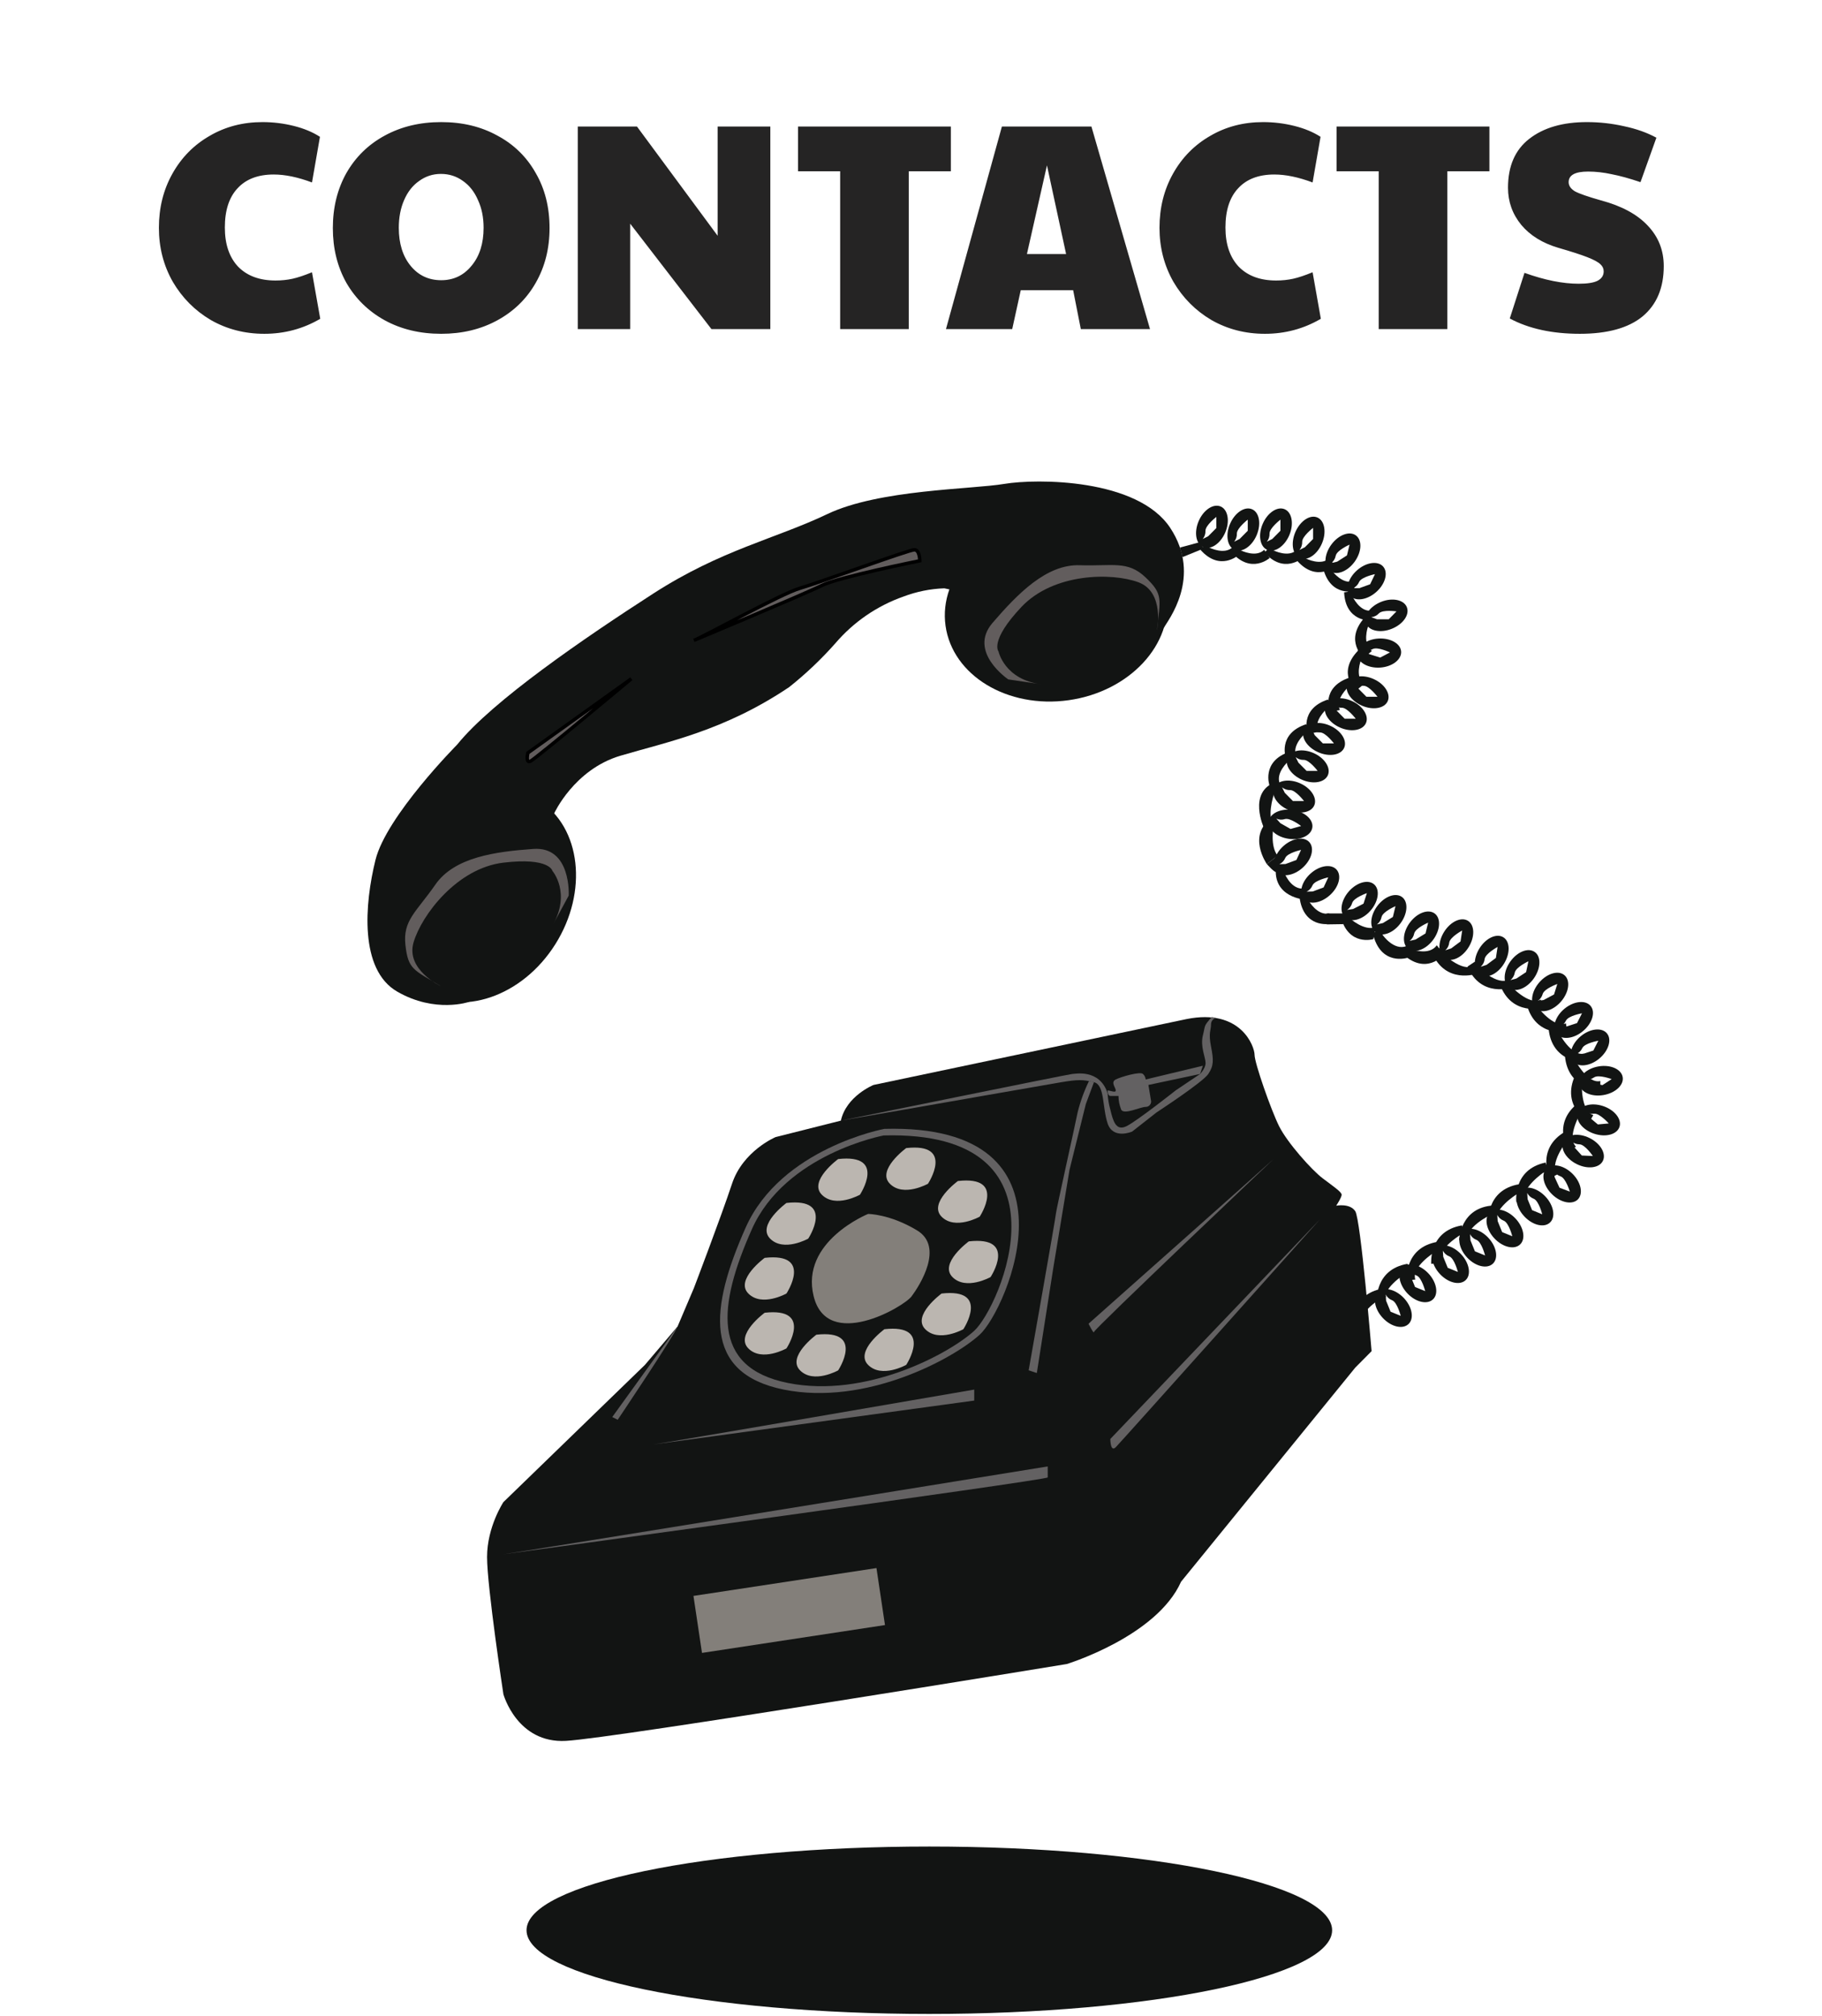 <svg width="526" height="582" viewBox="0 0 526 582" fill="none" xmlns="http://www.w3.org/2000/svg">
<path d="M76.302 96.36C70.635 96.36 65.478 95.028 60.832 92.365C56.242 89.645 52.587 85.962 49.867 81.315C47.203 76.612 45.872 71.427 45.872 65.76C45.872 59.98 47.175 54.767 49.782 50.12C52.389 45.473 55.959 41.847 60.492 39.24C65.025 36.577 70.125 35.245 75.792 35.245C78.852 35.245 81.855 35.613 84.802 36.35C87.749 37.087 90.27 38.135 92.367 39.495L90.072 52.67C85.992 51.14 82.308 50.375 79.022 50.375C74.489 50.375 71.004 51.707 68.567 54.37C66.13 56.977 64.912 60.745 64.912 65.675C64.912 70.492 66.187 74.26 68.737 76.98C71.344 79.643 74.942 80.975 79.532 80.975C81.288 80.975 82.932 80.805 84.462 80.465C85.992 80.125 87.862 79.502 90.072 78.595L92.452 92.025C87.522 94.915 82.138 96.36 76.302 96.36ZM127.372 96.36C121.252 96.36 115.812 95.057 111.052 92.45C106.348 89.843 102.665 86.245 100.002 81.655C97.395 77.008 96.091 71.738 96.091 65.845C96.091 59.895 97.395 54.597 100.002 49.95C102.665 45.303 106.348 41.705 111.052 39.155C115.812 36.548 121.252 35.245 127.372 35.245C133.492 35.245 138.903 36.548 143.607 39.155C148.367 41.705 152.05 45.303 154.657 49.95C157.32 54.54 158.652 59.838 158.652 65.845C158.652 71.738 157.32 77.008 154.657 81.655C152.05 86.245 148.367 89.843 143.607 92.45C138.847 95.057 133.435 96.36 127.372 96.36ZM127.372 80.89C130.942 80.89 133.86 79.502 136.127 76.725C138.45 73.948 139.612 70.293 139.612 65.76C139.612 62.757 139.073 60.093 137.997 57.77C136.977 55.39 135.532 53.548 133.662 52.245C131.792 50.885 129.667 50.205 127.287 50.205C124.963 50.205 122.867 50.885 120.997 52.245C119.127 53.548 117.682 55.39 116.662 57.77C115.642 60.093 115.132 62.757 115.132 65.76C115.132 70.293 116.265 73.948 118.532 76.725C120.798 79.502 123.745 80.89 127.372 80.89ZM166.799 36.52H183.884L207.174 68.055V36.52H222.389V95H205.389L181.929 64.57V95H166.799V36.52ZM242.549 49.44H230.394V36.52H274.509V49.44H262.354V95H242.549V49.44ZM289.245 36.52H315.085L332 95H312.025L309.815 83.78H294.685L292.22 95H273.095L289.245 36.52ZM307.775 73.325L302.25 47.74L296.47 73.325H307.775ZM365.169 96.36C359.502 96.36 354.346 95.028 349.699 92.365C345.109 89.645 341.454 85.962 338.734 81.315C336.071 76.612 334.739 71.427 334.739 65.76C334.739 59.98 336.042 54.767 338.649 50.12C341.256 45.473 344.826 41.847 349.359 39.24C353.892 36.577 358.992 35.245 364.659 35.245C367.719 35.245 370.722 35.613 373.669 36.35C376.616 37.087 379.137 38.135 381.234 39.495L378.939 52.67C374.859 51.14 371.176 50.375 367.889 50.375C363.356 50.375 359.871 51.707 357.434 54.37C354.997 56.977 353.779 60.745 353.779 65.675C353.779 70.492 355.054 74.26 357.604 76.98C360.211 79.643 363.809 80.975 368.399 80.975C370.156 80.975 371.799 80.805 373.329 80.465C374.859 80.125 376.729 79.502 378.939 78.595L381.319 92.025C376.389 94.915 371.006 96.36 365.169 96.36ZM398.023 49.44H385.868V36.52H429.983V49.44H417.828V95H398.023V49.44ZM456.09 96.36C448.1 96.36 441.357 94.887 435.86 91.94L440.11 78.765C445.947 80.862 451.16 81.91 455.75 81.91C458.244 81.91 460.057 81.627 461.19 81.06C462.38 80.437 462.975 79.53 462.975 78.34C462.975 77.547 462.664 76.867 462.04 76.3C461.417 75.677 460.17 74.997 458.3 74.26C456.43 73.523 453.625 72.617 449.885 71.54C445.295 70.18 441.725 67.97 439.175 64.91C436.625 61.793 435.35 58.223 435.35 54.2C435.35 47.967 437.39 43.263 441.47 40.09C445.607 36.86 451.16 35.245 458.13 35.245C461.757 35.245 465.327 35.642 468.84 36.435C472.354 37.172 475.47 38.277 478.19 39.75L473.6 52.585C470.427 51.508 467.65 50.743 465.27 50.29C462.947 49.78 460.68 49.525 458.47 49.525C454.73 49.525 452.86 50.545 452.86 52.585C452.86 53.605 453.455 54.483 454.645 55.22C455.892 55.9 458.414 56.778 462.21 57.855C468.16 59.442 472.665 61.878 475.725 65.165C478.785 68.395 480.315 72.277 480.315 76.81C480.315 83.1 478.275 87.945 474.195 91.345C470.115 94.688 464.08 96.36 456.09 96.36Z" fill="#252424"/>
<path d="M160.307 272.595C169.855 257.442 167.752 238.853 155.61 231.074C143.469 223.296 125.886 229.274 116.338 244.427C106.79 259.58 108.893 278.169 121.034 285.948C133.176 293.726 150.759 287.748 160.307 272.595Z" fill="#121413"/>
<path d="M308.513 202.132C326.145 199.64 338.819 185.975 336.822 171.61C334.825 157.246 318.913 147.622 301.281 150.114C283.649 152.607 270.974 166.272 272.971 180.636C274.968 195 290.881 204.624 308.513 202.132Z" fill="#121413"/>
<path d="M159.99 234.795C159.99 234.795 165.757 222.119 179.114 218.158C192.471 214.197 208.971 211.028 227.828 198.352C232.64 194.529 237.109 190.287 241.185 185.676C246.449 179.528 253.223 174.883 260.828 172.207C264.603 170.778 268.583 169.975 272.613 169.831C272.613 169.831 334.975 183.101 336.004 181.199C337.033 179.298 347.255 166.63 337.827 152.369C328.398 138.109 299.327 138.109 289.899 139.693C280.47 141.278 253.756 141.278 238.828 148.408C223.899 155.538 208.185 158.707 188.543 171.383C168.9 184.059 142.186 202.281 131.972 214.957C131.972 214.957 111.543 235.556 108.401 248.232C105.258 260.908 103.686 279.922 114.686 286.26C125.686 292.598 135.429 289.215 135.429 289.215L159.99 234.795Z" fill="#121413"/>
<path d="M127.259 284.676C127.259 284.676 117.044 279.922 119.402 272C121.759 264.077 131.973 250.609 145.33 249.024C158.687 247.44 159.473 251.401 159.473 251.401C159.473 251.401 164.973 257.739 159.473 267.246L164.187 258.531C164.187 258.531 164.973 244.271 153.973 245.063C142.973 245.855 131.187 247.44 125.687 255.362C120.187 263.285 116.259 265.662 117.044 272.792C117.83 279.922 119.402 279.922 127.259 284.676Z" fill="#625D5D"/>
<path d="M334.002 182.031C334.002 182.031 336.359 170.94 328.659 168.088C320.959 165.235 304.145 165.386 294.873 175.218C285.602 185.05 288.266 188.052 288.266 188.052C288.266 188.052 289.994 196.292 300.837 197.559L291.094 196.133C291.094 196.133 279.308 188.211 286.545 179.805C293.781 171.399 302.102 162.859 311.687 163.168C321.273 163.477 325.524 161.75 330.702 166.662C335.879 171.573 334.976 172.841 334.002 182.031Z" fill="#625D5D"/>
<path d="M182.256 195.943L152.4 217.334C152.4 217.334 151.614 220.503 153.185 219.711C154.757 218.919 182.256 195.943 182.256 195.943Z" fill="#625D5D" stroke="black" stroke-miterlimit="10"/>
<path d="M200.328 184.852C202.685 184.06 225.47 171.384 230.97 169.799C236.47 168.215 262.398 158.708 263.97 158.708C265.541 158.708 265.541 161.877 265.541 161.877C265.541 161.877 241.97 166.63 237.256 169.007C232.542 171.384 200.328 184.852 200.328 184.852Z" fill="#625D5D" stroke="black" stroke-miterlimit="10"/>
<path d="M252.185 313.197C252.185 313.197 244.328 316.366 242.756 323.496L223.899 328.25C223.899 328.25 214.471 332.211 211.328 341.718C208.185 351.225 200.328 371.824 200.328 371.824L195.614 382.916L186.185 394.007L145.328 433.62C145.328 433.62 140.614 440.75 140.614 449.465C140.614 458.18 145.328 489.078 145.328 489.078C145.328 489.078 149.257 503.338 163.4 502.546C177.542 501.754 307.97 480.363 307.97 480.363C307.97 480.363 333.898 472.44 340.969 456.595L391.255 394.799L395.969 390.046C395.969 390.046 392.826 352.018 391.255 349.641C389.683 347.264 385.755 348.056 385.755 348.056C385.755 348.056 387.326 345.68 387.326 344.887C387.326 344.095 384.969 342.511 381.826 340.134C378.683 337.757 371.612 329.834 369.255 325.081C366.898 320.327 362.184 306.859 362.184 304.482C362.184 302.106 358.255 291.014 342.541 294.183L252.185 313.197Z" fill="#121413"/>
<path d="M242.757 323.496C242.757 323.496 308.756 310.028 309.542 310.028C310.328 310.028 317.399 308.443 319.756 315.574C319.846 317.182 320.109 318.776 320.542 320.327C321.328 323.496 322.113 326.665 325.256 325.081C328.399 323.496 339.399 314.781 339.399 314.781L346.47 310.028C346.47 310.028 348.042 308.443 348.042 306.859C348.042 305.274 346.47 302.105 347.256 298.936C348.042 295.767 347.421 296.393 349.699 293.699C349.613 293.39 351.019 293.874 351.019 293.874C350.606 293.98 350.241 294.226 349.985 294.57C349.729 294.915 349.598 295.337 349.613 295.767C349.613 297.352 348.827 298.144 349.613 302.105C350.399 306.066 350.399 307.651 348.827 310.028C347.256 312.405 333.899 321.119 333.899 321.119L326.827 326.665C326.827 326.665 321.328 329.042 319.756 324.288C318.185 319.535 318.97 313.197 315.828 312.405C312.685 311.612 311.113 311.612 306.399 312.405C301.685 313.197 265.542 319.535 265.542 319.535L242.757 323.496Z" fill="#636162"/>
<path d="M319.756 314.782C320.542 314.782 322.113 315.574 322.113 314.782C322.113 313.989 320.542 312.405 322.113 311.613C323.684 310.82 329.184 309.236 329.97 310.028C330.418 310.439 330.698 311.004 330.756 311.613L347.256 307.651L346.47 310.028L331.541 313.197L332.327 317.951C332.327 318.371 332.162 318.774 331.867 319.071C331.572 319.368 331.173 319.535 330.756 319.535C329.184 319.535 324.47 321.912 323.684 320.327C323.173 319.07 322.906 317.725 322.899 316.366H320.542C319.756 316.366 319.756 314.782 319.756 314.782Z" fill="#636162"/>
<path d="M255.329 325.873C255.329 325.873 225.472 331.418 215.258 354.394C205.044 377.369 202.687 396.383 226.258 401.137C249.829 405.89 274.972 392.422 282.829 385.292C290.686 378.161 314.257 324.288 255.329 325.873Z" fill="#636162"/>
<path d="M255.116 327.774C255.116 327.774 226.752 333.043 217.048 354.869C207.345 376.696 205.106 394.759 227.498 399.236C249.891 403.712 273.776 390.957 281.241 384.183C288.705 377.409 311.097 326.269 255.116 327.774Z" fill="#121413"/>
<path d="M261.614 331.419C261.614 331.419 252.971 337.757 256.9 341.718C260.828 345.679 267.9 341.718 267.9 341.718C267.9 341.718 275.757 329.834 261.614 331.419Z" fill="#BBB6B0"/>
<path d="M276.543 340.926C276.543 340.926 267.9 347.264 271.829 351.225C275.757 355.186 282.828 351.225 282.828 351.225C282.828 351.225 290.686 339.341 276.543 340.926Z" fill="#BBB6B0"/>
<path d="M279.684 358.355C279.684 358.355 271.042 364.693 274.97 368.655C278.899 372.616 285.97 368.655 285.97 368.655C285.97 368.655 293.827 356.771 279.684 358.355Z" fill="#BBB6B0"/>
<path d="M271.828 373.408C271.828 373.408 263.185 379.746 267.114 383.707C271.042 387.669 278.114 383.707 278.114 383.707C278.114 383.707 285.971 371.824 271.828 373.408Z" fill="#BBB6B0"/>
<path d="M255.329 383.707C255.329 383.707 246.686 390.045 250.615 394.007C254.543 397.968 261.615 394.007 261.615 394.007C261.615 394.007 269.472 382.123 255.329 383.707Z" fill="#BBB6B0"/>
<path d="M220.758 378.954C220.758 378.954 212.115 385.292 216.043 389.253C219.972 393.215 227.043 389.253 227.043 389.253C227.043 389.253 234.9 377.37 220.758 378.954Z" fill="#BBB6B0"/>
<path d="M220.758 363.109C220.758 363.109 212.115 369.447 216.043 373.408C219.972 377.369 227.043 373.408 227.043 373.408C227.043 373.408 234.9 361.524 220.758 363.109Z" fill="#BBB6B0"/>
<path d="M227.043 347.264C227.043 347.264 218.401 353.602 222.329 357.563C226.258 361.524 233.329 357.563 233.329 357.563C233.329 357.563 241.186 345.679 227.043 347.264Z" fill="#BBB6B0"/>
<path d="M241.972 334.588C241.972 334.588 233.329 340.926 237.257 344.887C241.186 348.848 248.257 344.887 248.257 344.887C248.257 344.887 256.114 333.003 241.972 334.588Z" fill="#BBB6B0"/>
<path d="M235.686 385.292C235.686 385.292 227.043 391.63 230.972 395.591C234.9 399.553 241.972 395.591 241.972 395.591C241.972 395.591 249.829 383.707 235.686 385.292Z" fill="#BBB6B0"/>
<path d="M250.615 350.433C250.615 350.433 230.972 358.355 234.901 374.2C238.829 390.045 260.829 377.369 263.186 374.2C265.543 371.031 272.615 359.94 264.758 355.186C256.901 350.433 250.615 350.433 250.615 350.433Z" fill="#837F7A"/>
<path d="M195.613 382.916C194.828 385.292 178.328 409.852 178.328 409.852L176.756 409.06L195.613 382.916Z" fill="#636162"/>
<path d="M188.543 416.982C189.329 416.982 281.256 401.137 281.256 401.137V404.306L188.543 416.982Z" fill="#636162"/>
<path d="M314.388 312.056C312.982 314.944 311.884 317.974 311.112 321.096C310.326 325.057 304.826 349.617 304.826 350.409C304.826 351.201 296.969 395.568 296.969 395.568L299.326 396.36L304.041 366.254L308.755 337.733L313.469 318.719L315.826 312.381L314.388 312.056Z" fill="#636162"/>
<path d="M367.683 334.588C366.897 335.38 314.255 382.123 314.255 382.123C314.255 382.123 315.826 385.292 315.826 384.5C315.826 383.708 367.683 334.588 367.683 334.588Z" fill="#636162"/>
<path d="M381.04 352.018L320.541 415.398C320.541 415.398 320.541 419.359 322.112 417.775C323.683 416.19 381.04 352.018 381.04 352.018Z" fill="#636162"/>
<path d="M145.329 448.672C146.114 448.672 302.47 423.32 302.47 423.32V426.489C302.47 427.282 145.329 448.672 145.329 448.672Z" fill="#636162"/>
<path d="M253.028 452.662L200.198 460.699L202.659 477.15L255.489 469.113L253.028 452.662Z" fill="#837F7A"/>
<path d="M406.641 382.202C408.306 380.618 407.686 377.227 405.258 374.684C402.83 372.141 399.522 371.38 397.864 372.988C396.206 374.597 396.827 377.956 399.247 380.507C401.667 383.058 404.983 383.811 406.641 382.202ZM401.447 378.653L400.158 375.484L400.041 373.701C400.442 374.473 401.114 375.067 401.926 375.365C403.396 375.975 404.378 379.849 404.378 379.849L401.447 378.653Z" fill="#121413"/>
<path d="M398.484 374.929C398.484 374.929 391.68 379.152 392.874 382.852L390.399 383.05C390.399 383.05 389.551 373.622 399.278 371.958L400.134 374.335L398.484 374.929Z" fill="#121413"/>
<path d="M352.418 146.221C350.305 145.294 347.46 147.164 346.062 150.396C344.663 153.629 345.229 157.004 347.342 157.931C349.456 158.858 352.292 156.996 353.699 153.764C355.105 150.531 354.524 147.148 352.418 146.221ZM351.153 152.425L348.796 154.801L347.225 155.594C347.769 154.927 348.049 154.08 348.01 153.217C348.01 151.632 351.153 149.216 351.153 149.216V152.425Z" fill="#121413"/>
<path d="M340.656 158.065L346.054 156.6L347.256 157.915L348.144 158.065L341.387 160.822L340.656 158.065Z" fill="#121413"/>
<path d="M349.173 158.098C349.173 158.098 353.541 160.292 355.898 157.915L357.47 160.292C357.47 160.292 352.15 165.046 346.564 158.708L348.041 157.123L349.173 158.098Z" fill="#121413"/>
<path d="M361.477 147.014C359.371 146.087 356.527 147.957 355.121 151.189C353.714 154.421 354.296 157.796 356.401 158.723C358.507 159.65 361.359 157.788 362.758 154.556C364.156 151.324 363.591 147.941 361.477 147.014ZM360.22 153.217L357.863 155.594L356.291 156.386C356.836 155.719 357.116 154.872 357.077 154.009C357.077 152.425 360.22 150.008 360.22 150.008V153.217Z" fill="#121413"/>
<path d="M358.239 158.89C358.239 158.89 362.608 161.084 364.965 158.707L366.537 161.084C366.537 161.084 361.217 165.838 355.623 159.5L357.108 157.915L358.239 158.89Z" fill="#121413"/>
<path d="M370.906 147.014C368.801 146.087 365.956 147.957 364.55 151.189C363.144 154.421 363.725 157.796 365.831 158.723C367.936 159.65 370.788 157.788 372.187 154.556C373.586 151.324 373.02 147.941 370.906 147.014ZM369.649 153.217L367.292 155.594L365.721 156.386C366.265 155.719 366.545 154.872 366.506 154.009C366.506 152.425 369.649 150.008 369.649 150.008V153.217Z" fill="#121413"/>
<path d="M367.669 158.89C367.669 158.89 372.037 161.084 374.394 158.707L375.966 161.084C375.966 161.084 370.646 165.838 365.052 159.5L366.537 157.915L367.669 158.89Z" fill="#121413"/>
<path d="M380.334 149.391C378.228 148.464 375.384 150.334 373.977 153.566C372.571 156.798 373.152 160.173 375.258 161.1C377.364 162.027 380.216 160.165 381.614 156.933C383.013 153.701 382.447 150.318 380.334 149.391ZM379.076 155.594L376.719 157.971L375.148 158.763C375.692 158.096 375.972 157.249 375.934 156.386C375.934 154.802 379.076 152.385 379.076 152.385V155.594Z" fill="#121413"/>
<path d="M377.096 161.266C377.096 161.266 381.464 163.461 383.822 161.084L385.393 163.461C385.393 163.461 380.074 168.215 374.479 161.877L375.964 160.292L377.096 161.266Z" fill="#121413"/>
<path d="M391.467 154.58C389.621 153.193 386.431 154.374 384.349 157.21C382.266 160.046 382.07 163.461 383.916 164.839C385.763 166.218 388.953 165.045 391.035 162.209C393.117 159.373 393.313 155.982 391.467 154.58ZM388.859 160.331L386.046 162.13L384.317 162.558C385.004 162.025 385.469 161.254 385.621 160.395C385.983 158.81 389.605 157.226 389.605 157.226L388.859 160.331Z" fill="#121413"/>
<path d="M384.639 164.903C384.639 164.903 387.585 168.825 390.744 167.755L391.105 170.583C391.105 170.583 384.238 172.469 382.03 164.245L384.057 163.453L384.639 164.903Z" fill="#121413"/>
<path d="M399.324 163.572C397.815 161.821 394.452 162.273 391.805 164.594C389.157 166.915 388.245 170.203 389.754 171.954C391.262 173.705 394.633 173.246 397.273 170.932C399.913 168.619 400.832 165.323 399.324 163.572ZM395.552 168.658L392.41 169.799H390.642C391.424 169.43 392.043 168.78 392.378 167.977C393.054 166.535 396.943 165.743 396.943 165.743L395.552 168.658Z" fill="#121413"/>
<path d="M390.455 172.167C390.455 172.167 392.49 176.636 395.805 176.279L395.554 179.123C395.554 179.123 388.443 179.472 388.042 170.995L390.18 170.694L390.455 172.167Z" fill="#121413"/>
<path d="M406.159 175.313C405.334 173.15 402.011 172.429 398.75 173.728C395.489 175.028 393.509 177.785 394.342 179.948C395.175 182.111 398.491 182.831 401.759 181.532C405.028 180.233 406.992 177.476 406.159 175.313ZM400.911 178.775H397.548L395.866 178.165C396.728 178.084 397.529 177.683 398.113 177.04C399.237 175.915 403.158 176.493 403.158 176.493L400.911 178.775Z" fill="#121413"/>
<path d="M394.908 180.97C394.908 180.97 393.195 185.826 396.047 187.918L393.753 189.898C393.753 189.898 387.947 185.081 393.886 178.347L395.788 179.654L394.908 180.97Z" fill="#121413"/>
<path d="M404.496 188.068C404.331 185.755 401.353 184.107 397.872 184.337C394.392 184.567 391.689 186.666 391.854 188.979C392.019 191.293 394.997 192.941 398.469 192.711C401.942 192.481 404.661 190.382 404.496 188.068ZM398.462 189.827L395.256 188.821L393.818 187.775C394.662 187.953 395.541 187.809 396.285 187.371C397.692 186.626 401.274 188.338 401.274 188.338L398.462 189.827Z" fill="#121413"/>
<path d="M392.921 190.508C392.921 190.508 391.004 195.262 393.769 197.504L391.412 199.381C391.412 199.381 385.818 194.311 392.041 187.846L393.879 189.233L392.921 190.508Z" fill="#121413"/>
<path d="M400.635 202.376C401.547 200.253 399.684 197.385 396.471 195.983C393.257 194.581 389.918 195.191 388.999 197.306C388.08 199.421 389.949 202.297 393.163 203.699C396.377 205.102 399.724 204.508 400.635 202.376ZM394.483 201.141L392.126 198.764L391.34 197.179C392.002 197.727 392.842 198.01 393.697 197.971C395.269 197.971 397.673 201.141 397.673 201.141H394.483Z" fill="#121413"/>
<path d="M389.25 198.367C389.25 198.367 385.369 201.711 386.807 204.967L383.829 205.521C383.829 205.521 381.189 198.391 389.667 195.586L390.664 197.662L389.25 198.367Z" fill="#121413"/>
<path d="M394.35 208.714C395.261 206.591 393.399 203.723 390.186 202.321C386.972 200.919 383.633 201.529 382.714 203.644C381.794 205.759 383.664 208.635 386.878 210.037C390.091 211.44 393.439 210.845 394.35 208.714ZM388.198 207.478L385.841 205.102L385.055 203.517C385.717 204.065 386.556 204.347 387.412 204.309C388.984 204.309 391.388 207.478 391.388 207.478H388.198Z" fill="#121413"/>
<path d="M382.965 204.706C382.965 204.706 379.084 208.049 380.521 211.305L377.544 211.86C377.544 211.86 374.904 204.729 383.381 201.925L384.379 204.001L382.965 204.706Z" fill="#121413"/>
<path d="M388.064 215.845C388.976 213.721 387.114 210.853 383.9 209.451C380.687 208.049 377.347 208.659 376.428 210.774C375.509 212.89 377.379 215.765 380.592 217.168C383.806 218.57 387.153 217.976 388.064 215.845ZM381.912 214.609L379.555 212.232L378.769 210.648C379.431 211.196 380.271 211.478 381.127 211.44C382.698 211.44 385.102 214.609 385.102 214.609H381.912Z" fill="#121413"/>
<path d="M376.679 211.835C376.679 211.835 372.798 215.179 374.236 218.435L371.258 218.99C371.258 218.99 368.618 211.859 377.096 209.055L378.094 211.13L376.679 211.835Z" fill="#121413"/>
<path d="M383.352 223.767C384.263 221.644 382.401 218.776 379.188 217.374C375.974 215.971 372.635 216.581 371.716 218.697C370.796 220.812 372.666 223.688 375.88 225.09C379.093 226.492 382.44 225.898 383.352 223.767ZM377.2 222.531L374.843 220.154L374.057 218.57C374.719 219.118 375.558 219.4 376.414 219.362C377.986 219.362 380.39 222.531 380.39 222.531H377.2Z" fill="#121413"/>
<path d="M371.965 219.758C371.965 219.758 368.083 223.102 369.521 226.358L366.543 226.912C366.543 226.912 363.903 219.782 372.381 216.978L373.379 219.053L371.965 219.758Z" fill="#121413"/>
<path d="M379.422 232.482C380.333 230.359 378.471 227.491 375.257 226.088C372.044 224.686 368.705 225.296 367.785 227.411C366.866 229.527 368.736 232.403 371.95 233.805C375.163 235.207 378.51 234.613 379.422 232.482ZM373.27 231.246L370.913 228.869L370.127 227.285C370.789 227.833 371.628 228.115 372.484 228.077C374.055 228.077 376.46 231.246 376.46 231.246H373.27Z" fill="#121413"/>
<path d="M368.038 228.473C368.038 228.473 365.861 234.28 367.291 237.537L364.934 239.121C364.934 239.121 359.976 228.529 368.454 225.692L369.452 227.768L368.038 228.473Z" fill="#121413"/>
<path d="M378.017 243.13C376.492 241.395 373.13 241.886 370.513 244.231C367.897 246.576 367.009 249.88 368.533 251.615C370.057 253.35 373.428 252.859 376.045 250.513C378.661 248.168 379.549 244.896 378.017 243.13ZM374.261 248.256L371.118 249.42L369.342 249.476C370.123 249.1 370.737 248.445 371.063 247.638C371.723 246.188 375.605 245.348 375.605 245.348L374.261 248.256Z" fill="#121413"/>
<path d="M370.703 251.766C370.703 251.766 372.408 256.48 375.935 256.519L376.721 259.688C376.721 259.688 367.34 259.134 368.377 250.181H370.671L370.703 251.766Z" fill="#121413"/>
<path d="M396.73 255.323C395.01 253.786 391.726 254.681 389.408 257.319C387.09 259.957 386.595 263.348 388.316 264.885C390.036 266.422 393.32 265.535 395.638 262.897C397.956 260.258 398.451 256.867 396.73 255.323ZM393.635 260.868L390.641 262.405L388.889 262.675C389.618 262.206 390.148 261.48 390.374 260.639C390.861 259.117 394.609 257.826 394.609 257.826L393.635 260.868Z" fill="#121413"/>
<path d="M389.764 265.155C389.764 265.155 393.833 268.862 397.149 267.642L396.466 271.104C396.466 271.104 389.261 273.275 387.037 264.552L389.19 263.729L389.764 265.155Z" fill="#121413"/>
<path d="M404.793 258.975C402.962 257.573 399.757 258.706 397.635 261.518C395.514 264.331 395.278 267.738 397.117 269.148C398.955 270.558 402.153 269.409 404.267 266.605C406.38 263.8 406.624 260.385 404.793 258.975ZM402.114 264.703L399.246 266.462L397.517 266.866C398.209 266.342 398.683 265.576 398.845 264.719C399.222 263.135 402.868 261.59 402.868 261.59L402.114 264.703Z" fill="#121413"/>
<path d="M399.238 269.995C399.238 269.995 402.444 274.543 406.058 273.101L406.365 276.476C406.365 276.476 398.508 279.066 396.308 269.346L398.625 268.339L399.238 269.995Z" fill="#121413"/>
<path d="M414.22 263.729C412.389 262.326 409.184 263.459 407.062 266.272C404.941 269.084 404.705 272.491 406.544 273.901C408.382 275.311 411.58 274.163 413.694 271.358C415.807 268.554 416.051 265.139 414.22 263.729ZM411.541 269.457L408.673 271.215L406.945 271.62C407.637 271.095 408.11 270.33 408.272 269.473C408.65 267.888 412.295 266.343 412.295 266.343L411.541 269.457Z" fill="#121413"/>
<path d="M407.393 273.964C407.393 273.964 412.516 276.056 414.794 272.879L416.853 275.557C416.853 275.557 411.636 281.99 404.588 275.034L406.01 272.926L407.393 273.964Z" fill="#121413"/>
<path d="M423.814 265.828C421.866 264.592 418.778 266.01 416.908 268.997C415.038 271.984 415.109 275.406 417.057 276.642C419.006 277.878 422.093 276.46 423.956 273.473C425.818 270.486 425.763 267.064 423.814 265.828ZM421.646 271.77L418.943 273.782L417.254 274.329C417.9 273.75 418.307 272.946 418.393 272.079C418.629 270.494 422.125 268.609 422.125 268.609L421.646 271.77Z" fill="#121413"/>
<path d="M416.438 275.153C416.438 275.153 422.134 280.802 425.434 278.734L426.22 281.111C426.22 281.111 417.349 284.201 413.437 275.074L415.542 273.664L416.438 275.153Z" fill="#121413"/>
<path d="M434.03 270.582C432.081 269.346 428.994 270.764 427.124 273.751C425.254 276.738 425.324 280.16 427.273 281.396C429.221 282.632 432.309 281.214 434.171 278.227C436.034 275.24 435.979 271.818 434.03 270.582ZM431.861 276.524L429.159 278.536L427.469 279.083C428.116 278.504 428.523 277.7 428.609 276.833C428.844 275.248 432.341 273.363 432.341 273.363L431.861 276.524Z" fill="#121413"/>
<path d="M426.651 279.114C426.651 279.114 432.348 284.763 435.648 282.695L436.433 285.072C436.433 285.072 427.563 288.162 423.65 279.035L425.756 277.625L426.651 279.114Z" fill="#121413"/>
<path d="M443.073 274.82C441.195 273.473 438.036 274.717 436.001 277.593C433.966 280.469 433.841 283.884 435.719 285.23C437.596 286.577 440.755 285.341 442.79 282.465C444.825 279.59 444.974 276.127 443.073 274.82ZM440.574 280.627L437.761 282.481L436.049 282.941C436.724 282.395 437.175 281.616 437.314 280.754C437.636 279.17 441.242 277.498 441.242 277.498L440.574 280.627Z" fill="#121413"/>
<path d="M436.009 284.462C436.009 284.462 441.383 290.428 444.793 288.55L445.445 290.927C445.445 290.927 436.417 293.509 433.023 284.177L435.207 282.885L436.009 284.462Z" fill="#121413"/>
<path d="M451.684 281.539C449.947 280.01 446.679 280.937 444.377 283.598C442.075 286.26 441.619 289.651 443.355 291.172C445.092 292.694 448.36 291.775 450.662 289.113C452.965 286.451 453.42 283.06 451.684 281.539ZM448.635 287.084L445.658 288.669L443.905 288.954C444.631 288.482 445.155 287.753 445.375 286.91C445.854 285.381 449.586 284.05 449.586 284.05L448.635 287.084Z" fill="#121413"/>
<path d="M443.723 290.475C443.723 290.475 448.493 296.94 452.068 295.411L452.484 297.875C452.484 297.875 443.244 299.562 440.769 289.952L443.063 288.883L443.723 290.475Z" fill="#121413"/>
<path d="M459.203 290.396C457.741 288.605 454.363 288.962 451.66 291.188C448.957 293.414 447.936 296.734 449.397 298.493C450.859 300.251 454.229 299.927 456.94 297.7C459.651 295.474 460.688 292.194 459.203 290.396ZM455.274 295.339L452.076 296.385H450.301C451.095 296.041 451.733 295.411 452.092 294.618C452.807 293.192 456.712 292.511 456.712 292.511L455.274 295.339Z" fill="#121413"/>
<path d="M449.869 297.875C449.869 297.875 453.507 305.053 457.286 304.141V306.645C457.286 306.645 447.897 306.748 447.072 296.845L449.515 296.171L449.869 297.875Z" fill="#121413"/>
<path d="M463.918 298.318C462.456 296.528 459.078 296.884 456.375 299.11C453.672 301.337 452.651 304.656 454.112 306.415C455.573 308.174 458.944 307.849 461.655 305.623C464.365 303.396 465.403 300.117 463.918 298.318ZM459.989 303.262L456.791 304.308H455.016C455.81 303.963 456.448 303.334 456.807 302.541C457.522 301.115 461.427 300.433 461.427 300.433L459.989 303.262Z" fill="#121413"/>
<path d="M454.584 305.797C454.584 305.797 458.222 312.975 462.001 312.064V314.567C462.001 314.567 452.612 314.67 451.787 304.767L454.23 304.094L454.584 305.797Z" fill="#121413"/>
<path d="M468.458 310.947C468.089 308.657 464.985 307.263 461.536 307.833C458.087 308.404 455.58 310.725 455.957 313.015C456.335 315.304 459.43 316.699 462.88 316.12C466.329 315.542 468.835 313.236 468.458 310.947ZM462.612 313.252L459.328 312.539L457.804 311.636C458.66 311.733 459.522 311.507 460.224 311.002C461.56 310.131 465.276 311.509 465.276 311.509L462.612 313.252Z" fill="#121413"/>
<path d="M456.681 312.706C456.681 312.706 456.265 320.755 459.989 321.88L458.74 324.043C458.74 324.043 450.561 319.4 454.749 310.4L457.192 311.05L456.681 312.706Z" fill="#121413"/>
<path d="M467.532 325.302C468.255 323.1 466.157 320.414 462.818 319.297C459.479 318.18 456.218 319.059 455.488 321.262C454.757 323.464 456.863 326.15 460.202 327.267C463.541 328.384 466.802 327.505 467.532 325.302ZM461.294 324.597L458.709 322.427L457.774 320.905C458.489 321.397 459.36 321.603 460.218 321.484C461.789 321.341 464.445 324.312 464.445 324.312L461.294 324.597Z" fill="#121413"/>
<path d="M456.281 321.334C456.281 321.334 452.203 328.258 454.976 330.999L452.871 332.33C452.871 332.33 447.779 324.407 455.644 318.378L457.506 320.098L456.281 321.334Z" fill="#121413"/>
<path d="M462.748 335.095C463.761 333.011 462.033 330.064 458.882 328.511C455.731 326.958 452.377 327.394 451.363 329.486C450.349 331.577 452.086 334.517 455.229 336.061C458.371 337.606 461.742 337.179 462.748 335.095ZM456.659 333.566L454.404 331.07L453.673 329.438C454.318 330.027 455.16 330.35 456.03 330.341C457.601 330.413 459.849 333.709 459.849 333.709L456.659 333.566Z" fill="#121413"/>
<path d="M452.124 329.66C452.124 329.66 447.166 335.998 449.562 339.064L447.331 340.11C447.331 340.11 443.332 331.546 451.911 326.642L453.53 328.598L452.124 329.66Z" fill="#121413"/>
<path d="M455.566 346.194C457.137 344.515 456.399 341.179 453.869 338.739C451.339 336.299 447.999 335.681 446.404 337.361C444.809 339.04 445.579 342.368 448.109 344.808C450.639 347.248 453.979 347.866 455.566 346.194ZM450.223 342.867L448.809 339.793L448.612 338.018C449.045 338.774 449.743 339.339 450.569 339.603C452.061 340.157 453.201 343.984 453.201 343.984L450.223 342.867Z" fill="#121413"/>
<path d="M445.509 338.549C445.509 338.549 438.886 343.057 440.237 346.725L437.77 347.034C437.77 347.034 436.529 337.646 446.177 335.602L447.136 337.978L445.509 338.549Z" fill="#121413"/>
<path d="M447.498 352.889C449.163 351.304 448.543 347.914 446.115 345.37C443.687 342.827 440.379 342.067 438.721 343.675C437.063 345.283 437.684 348.642 440.104 351.193C442.524 353.745 445.84 354.497 447.498 352.889ZM442.304 349.34L441.015 346.171L440.898 344.388C441.299 345.16 441.971 345.753 442.783 346.052C444.253 346.662 445.235 350.536 445.235 350.536L442.304 349.34Z" fill="#121413"/>
<path d="M437.77 344.823C437.77 344.823 430.965 349.046 432.16 352.746L429.685 352.944C429.685 352.944 428.836 343.516 438.563 341.853L439.42 344.229L437.77 344.823Z" fill="#121413"/>
<path d="M438.854 359.227C440.52 357.642 439.899 354.251 437.472 351.708C435.044 349.165 431.736 348.405 430.078 350.013C428.42 351.621 429.041 354.98 431.461 357.531C433.881 360.082 437.197 360.835 438.854 359.227ZM433.661 355.677L432.372 352.508L432.255 350.726C432.656 351.498 433.328 352.091 434.14 352.39C435.609 353 436.592 356.874 436.592 356.874L433.661 355.677Z" fill="#121413"/>
<path d="M430.18 350.789C430.18 350.789 422.951 354.22 423.737 358.062L421.254 357.983C421.254 357.983 421.442 348.476 431.287 347.977L431.877 350.456L430.18 350.789Z" fill="#121413"/>
<path d="M430.996 364.773C432.662 363.188 432.041 359.797 429.613 357.254C427.185 354.711 423.878 353.951 422.22 355.559C420.562 357.167 421.183 360.526 423.603 363.077C426.023 365.628 429.338 366.381 430.996 364.773ZM425.803 361.223L424.514 358.054L424.396 356.272C424.797 357.044 425.47 357.637 426.282 357.936C427.751 358.546 428.733 362.42 428.733 362.42L425.803 361.223Z" fill="#121413"/>
<path d="M421.269 356.707C421.269 356.707 414.464 360.93 415.659 364.63L413.184 364.828C413.184 364.828 412.335 355.4 422.062 353.736L422.919 356.113L421.269 356.707Z" fill="#121413"/>
<path d="M423.14 369.526C424.806 367.942 424.185 364.551 421.757 362.008C419.329 359.464 416.022 358.704 414.364 360.312C412.706 361.92 413.327 365.28 415.747 367.831C418.167 370.382 421.482 371.134 423.14 369.526ZM417.947 365.977L416.658 362.808L416.54 361.025C416.941 361.797 417.614 362.39 418.426 362.689C419.895 363.299 420.877 367.173 420.877 367.173L417.947 365.977Z" fill="#121413"/>
<path d="M414.199 361.461C414.199 361.461 407.395 365.684 408.589 369.384L406.114 369.582C406.114 369.582 405.265 360.154 414.992 358.49L415.849 360.867L414.199 361.461Z" fill="#121413"/>
<path d="M413.71 375.072C415.376 373.488 414.755 370.097 412.328 367.554C409.9 365.01 406.592 364.25 404.934 365.858C403.276 367.466 403.897 370.826 406.317 373.377C408.737 375.928 412.053 376.68 413.71 375.072ZM408.517 371.523L407.228 368.354L407.11 366.571C407.512 367.343 408.184 367.936 408.996 368.235C410.465 368.845 411.448 372.719 411.448 372.719L408.517 371.523Z" fill="#121413"/>
<path d="M405.556 367.799C405.556 367.799 398.752 372.022 399.946 375.722L397.471 375.92C397.471 375.92 396.622 366.492 406.349 364.828L407.206 367.205L405.556 367.799Z" fill="#121413"/>
<path d="M378.865 238.868C379.187 236.57 376.641 234.304 373.176 233.813C369.711 233.322 366.639 234.78 366.309 237.077C365.979 239.375 368.533 241.633 372.005 242.132C375.478 242.631 378.542 241.165 378.865 238.868ZM372.579 239.303L369.648 237.64L368.462 236.316C369.25 236.671 370.141 236.716 370.96 236.443C372.492 236.015 375.627 238.448 375.627 238.448L372.579 239.303Z" fill="#121413"/>
<path d="M367.62 238.82C367.62 238.82 366.63 244.287 368.861 247.044L365.719 249.42C365.719 249.42 359.849 241.022 367.29 236.031L368.799 237.774L367.62 238.82Z" fill="#121413"/>
<path d="M365.719 249.42C365.719 249.42 368.209 252.272 368.532 251.639C368.854 251.005 368.862 247.836 368.862 247.836V247.043L365.719 249.42Z" fill="#121413"/>
<path d="M385.873 251.052C384.348 249.317 380.986 249.809 378.369 252.154C375.753 254.499 374.865 257.802 376.389 259.538C377.913 261.273 381.284 260.781 383.9 258.436C386.517 256.091 387.405 252.819 385.873 251.052ZM382.117 256.178L378.974 257.343L377.198 257.398C377.979 257.023 378.592 256.368 378.919 255.56C379.579 254.111 383.46 253.271 383.46 253.271L382.117 256.178Z" fill="#121413"/>
<path d="M377.797 260.005C377.797 260.005 380.327 264.473 383.761 263.665V266.715C383.761 266.715 376.351 267.999 375.173 259.07L377.389 258.468L377.797 260.005Z" fill="#121413"/>
<path d="M383.004 263.681H388.504V266.058L387.687 266.779L383.004 266.85V263.681Z" fill="#121413"/>
<path d="M268.292 581.375C332.514 581.375 384.577 570.556 384.577 557.211C384.577 543.866 332.514 533.047 268.292 533.047C204.07 533.047 152.007 543.866 152.007 557.211C152.007 570.556 204.07 581.375 268.292 581.375Z" fill="#121413"/>
</svg>
